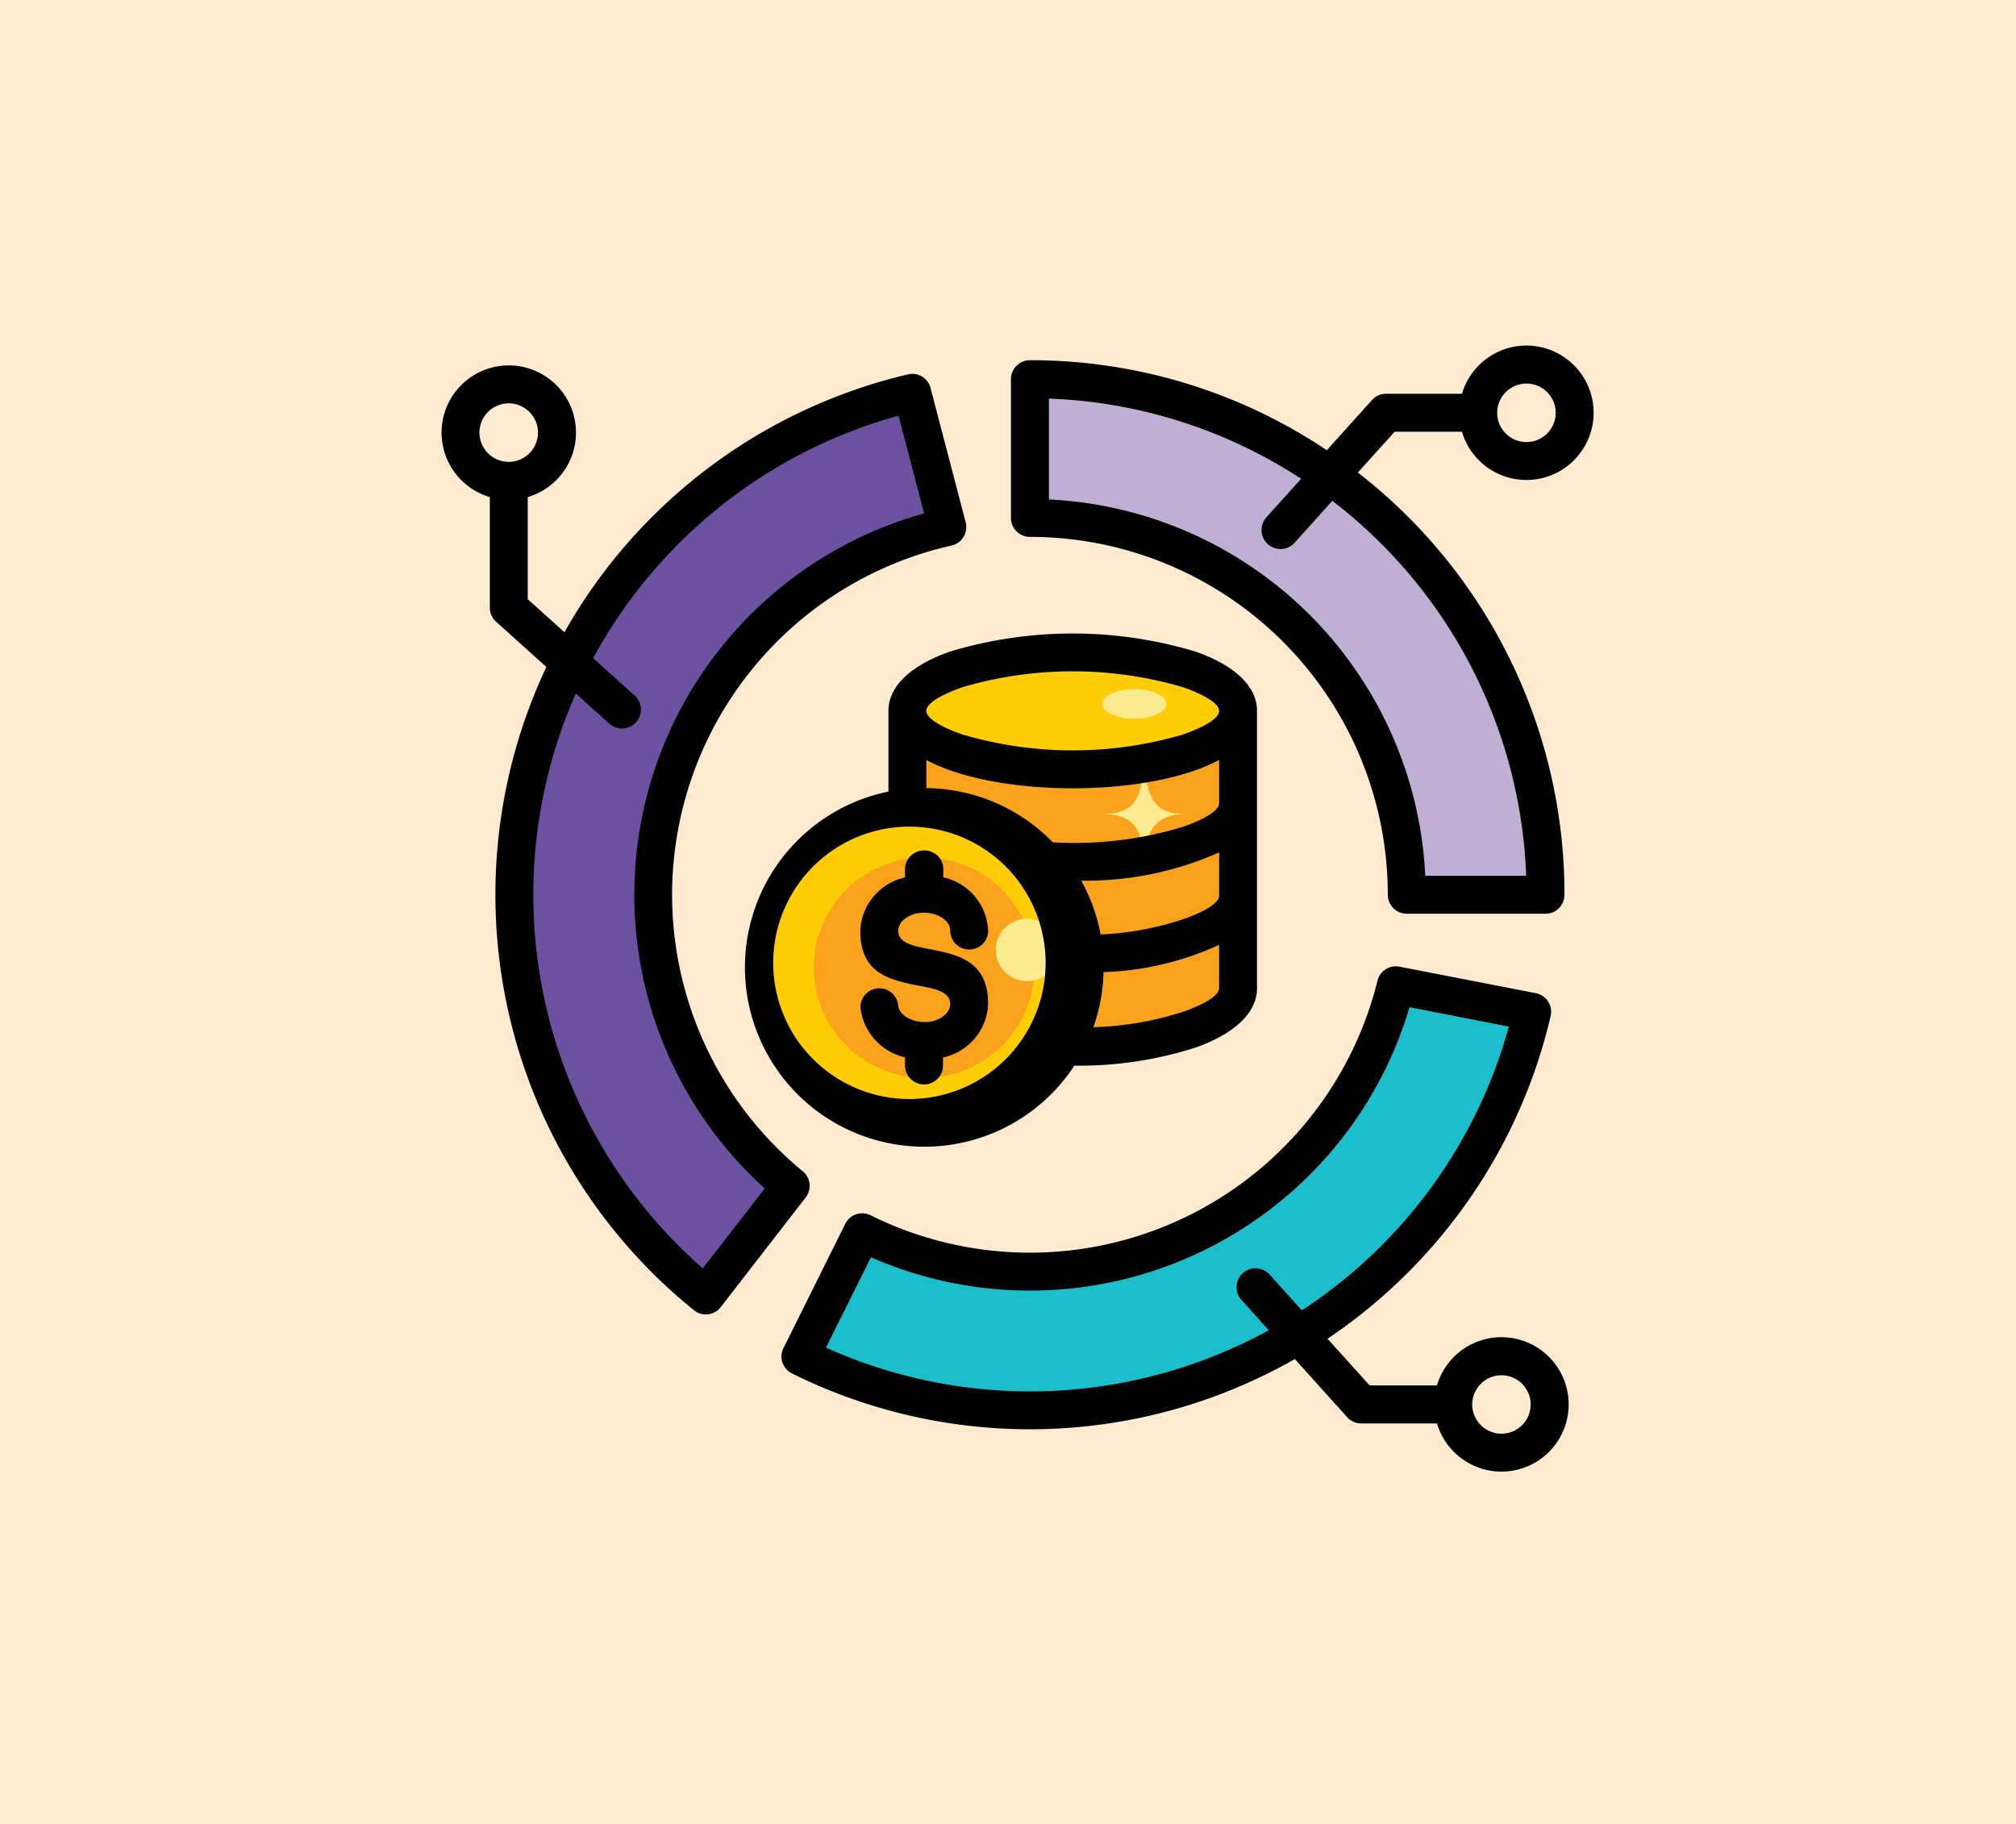 <svg xmlns="http://www.w3.org/2000/svg" width="105" height="95" viewBox="0 0 105 95">
  <g id="img10" transform="translate(-495.282 -3353)">
    <g id="Grupo_1120398" data-name="Grupo 1120398">
      <rect id="Rectángulo_408137" data-name="Rectángulo 408137" width="105" height="95" transform="translate(495.282 3353)" fill="#feebcf"/>
    </g>
    <g id="img10-2" data-name="img10" transform="translate(488.081 3335.73)">
      <g id="Grupo_1118719" data-name="Grupo 1118719" transform="translate(33.99 37.032)">
        <path id="Trazado_908035" data-name="Trazado 908035" d="M230,192.987c0,1.679-3.857,3.047-8.614,3.047s-8.61-1.367-8.61-3.047V178.54H230Z" transform="translate(-192.31 -161.267)" fill="#faa21b" fill-rule="evenodd"/>
        <path id="Trazado_908036" data-name="Trazado 908036" d="M221.39,161.7c4.746,0,8.614-1.367,8.614-3.047s-3.868-3.047-8.614-3.047-8.61,1.371-8.61,3.047S216.648,161.7,221.39,161.7Z" transform="translate(-192.31 -141.384)" fill="#ffcd05" fill-rule="evenodd"/>
        <path id="Trazado_908037" data-name="Trazado 908037" d="M290.839,171.49c.919,0,1.669-.347,1.669-.768s-.749-.772-1.669-.772-1.669.347-1.669.772S289.919,171.49,290.839,171.49Z" transform="translate(-258.551 -153.818)" fill="#feeb90" fill-rule="evenodd"/>
        <path id="Trazado_908038" data-name="Trazado 908038" d="M81.265,60.829A19.627,19.627,0,0,0,73.111,95.14l-4.426,5.713A26.855,26.855,0,0,1,79.438,53.83Z" transform="translate(-58.72 -53.127)" fill="#6d51a1" fill-rule="evenodd"/>
        <path id="Trazado_908039" data-name="Trazado 908039" d="M194.768,305.446a26.9,26.9,0,0,1-23.908,0l2.975-5.984.24-.486A19.632,19.632,0,0,0,201.87,286.11l7.1,1.386A26.9,26.9,0,0,1,194.768,305.446Z" transform="translate(-155.96 -254.544)" fill="#1bbecb" fill-rule="evenodd"/>
        <path id="Trazado_908040" data-name="Trazado 908040" d="M260.83,48.54a26.853,26.853,0,0,1,26.854,26.854h-7.228a19.629,19.629,0,0,0-19.626-19.63Z" transform="translate(-233.976 -48.54)" fill="#bfafd5" fill-rule="evenodd"/>
        <path id="Trazado_908041" data-name="Trazado 908041" d="M164.837,232.951a8.355,8.355,0,1,0-8.357-8.353A8.367,8.367,0,0,0,164.837,232.951Z" transform="translate(-143.491 -193.958)" fill="#ffcd05" fill-rule="evenodd"/>
        <path id="Trazado_908042" data-name="Trazado 908042" d="M181.894,247.42a5.74,5.74,0,1,0-5.744-5.74A5.753,5.753,0,0,0,181.894,247.42Z" transform="translate(-160.547 -211.04)" fill="#faa21b" fill-rule="evenodd"/>
        <path id="Trazado_908043" data-name="Trazado 908043" d="M249.044,263.217a1.624,1.624,0,1,0-1.624-1.624A1.629,1.629,0,0,0,249.044,263.217Z" transform="translate(-222.348 -231.878)" fill="#feeb90" fill-rule="evenodd"/>
        <path id="Trazado_908044" data-name="Trazado 908044" d="M293.26,194.516c-1.646,0-2.215-.667-2.215-3.736,0,2.833-.294,3.736-2.215,3.736,1.921,0,2.215.987,2.215,3.126C291.045,195.74,291.339,194.516,293.26,194.516Z" transform="translate(-258.256 -171.881)" fill="#feeb90" fill-rule="evenodd"/>
      </g>
      <path id="Trazado_908045" data-name="Trazado 908045" d="M72.67,54.266V68.741c0,1.307-1.217,2.388-3.182,3.085a19.824,19.824,0,0,1-6.331.949A9.343,9.343,0,1,1,53.473,58.5V54.3c0-1.31,1.22-2.392,3.182-3.085a22.172,22.172,0,0,1,12.832,0C71.442,51.9,72.655,52.975,72.67,54.266ZM52.019,69.814a.985.985,0,0,1,1.962-.177c.068.761,1.544,1.22,2.388.531a.8.8,0,0,0,.324-.591c0-.648-.772-.8-1.54-.949-1.574-.306-3.145-.61-3.145-2.885a2.963,2.963,0,0,1,2.328-2.768v-.421a.987.987,0,0,1,1.014-.987v0a.979.979,0,0,1,.983,1l-.008.4a2.969,2.969,0,0,1,2.342,2.772.987.987,0,1,1-1.974,0c0-.8-1.525-1.3-2.388-.591a.8.8,0,0,0-.324.591c0,.648.772.8,1.54.949,1.574.306,3.145.614,3.145,2.885a2.973,2.973,0,0,1-2.35,2.776l0,.415a.989.989,0,0,1-1.978,0v-.421a3.016,3.016,0,0,1-2.315-2.532Zm12.128.959a16.7,16.7,0,0,0,4.685-.809c1.152-.407,1.864-.848,1.864-1.224V66.485a15.72,15.72,0,0,1-6.019,1.42,9.271,9.271,0,0,1-.53,2.869Zm.376-4.831a15.811,15.811,0,0,0,4.5-.862c1.039-.392,1.675-.807,1.675-1.152v-2.26a17.076,17.076,0,0,1-7.183,1.472,9.294,9.294,0,0,1,1.01,2.8Zm-2.486-4.8a19.383,19.383,0,0,0,6.795-.813c1.152-.407,1.864-.848,1.864-1.224V56.854c-3.665,1.966-11.585,1.966-15.249,0V58.32a9.288,9.288,0,0,1,6.59,2.827Zm-7.457-.817c-.008,0-.019,0-.027,0a7.094,7.094,0,1,0,.027,0ZM82.045,91.41H78.1a.986.986,0,0,1-.768-.365L74.64,88.057a27.86,27.86,0,0,1-26.191.749.987.987,0,0,1-.415-1.375l3.19-6.414a.985.985,0,0,1,1.322-.448,18.651,18.651,0,0,0,26.4-12.219.983.983,0,0,1,1.145-.731v0L87.19,69a.987.987,0,0,1,.761,1.242,27.732,27.732,0,0,1-5.262,10.881A28.016,28.016,0,0,1,76.343,87l2.192,2.429h3.51a3.5,3.5,0,1,1,0,1.98Zm-8.761-4.854L71.86,84.977a.987.987,0,0,1,1.466-1.322l1.679,1.868A25.873,25.873,0,0,0,85.789,70.741l-5.175-1.01A20.619,20.619,0,0,1,52.563,82.755L50.22,87.462a25.884,25.884,0,0,0,23.063-.906ZM85.4,91.945a1.522,1.522,0,1,0-1.521-1.521A1.524,1.524,0,0,0,85.4,91.945ZM34.687,43.16v5.321L36.6,50.2a27.867,27.867,0,0,1,17.891-13.43.98.98,0,0,1,1.191.768l1.815,6.937a.988.988,0,0,1-.768,1.217,18.644,18.644,0,0,0-7.717,32.586.983.983,0,0,1,.154,1.359l-4.426,5.713a.983.983,0,0,1-1.408.154A27.822,27.822,0,0,1,35.658,52.01l-2.58-2.324a.992.992,0,0,1-.365-.768V43.16a3.5,3.5,0,1,1,1.974,0Zm3.408,8.391,2.178,1.962a.986.986,0,0,1-1.318,1.466l-1.763-1.585a25.879,25.879,0,0,0,6.614,29.942l3.227-4.165a20.617,20.617,0,0,1,8.3-35.16L54,38.921A25.923,25.923,0,0,0,38.095,51.55ZM33.7,38.278A1.524,1.524,0,1,0,35.221,39.8,1.527,1.527,0,0,0,33.7,38.278Zm49.649,1.48h-3.51l-1.917,2.125A27.789,27.789,0,0,1,88.684,63.874a.986.986,0,0,1-.987.987H80.473a.99.99,0,0,1-.991-.987,18.639,18.639,0,0,0-18.64-18.64.986.986,0,0,1-.987-.987V37.019a.989.989,0,0,1,.987-.987A27.7,27.7,0,0,1,76.306,40.72l2.32-2.576a1,1,0,0,1,.768-.365h3.951a3.5,3.5,0,1,1,0,1.98Zm-6.758,3.6-1.962,2.18a.988.988,0,0,1-1.47-1.322l1.811-2.008a25.707,25.707,0,0,0-13.137-4.177v5.254a20.616,20.616,0,0,1,19.6,19.6H86.69A25.816,25.816,0,0,0,76.591,43.355Zm11.19-5.664a1.524,1.524,0,1,0,0,2.155A1.527,1.527,0,0,0,87.781,37.691ZM68.832,53.069a20.333,20.333,0,0,0-11.521,0c-1.152.411-1.864.848-1.864,1.228s.712.817,1.864,1.224a20.333,20.333,0,0,0,11.521,0c1.152-.407,1.864-.848,1.864-1.224S69.984,53.48,68.832,53.069Z" transform="translate(0)"/>
    </g>
  </g>
</svg>
